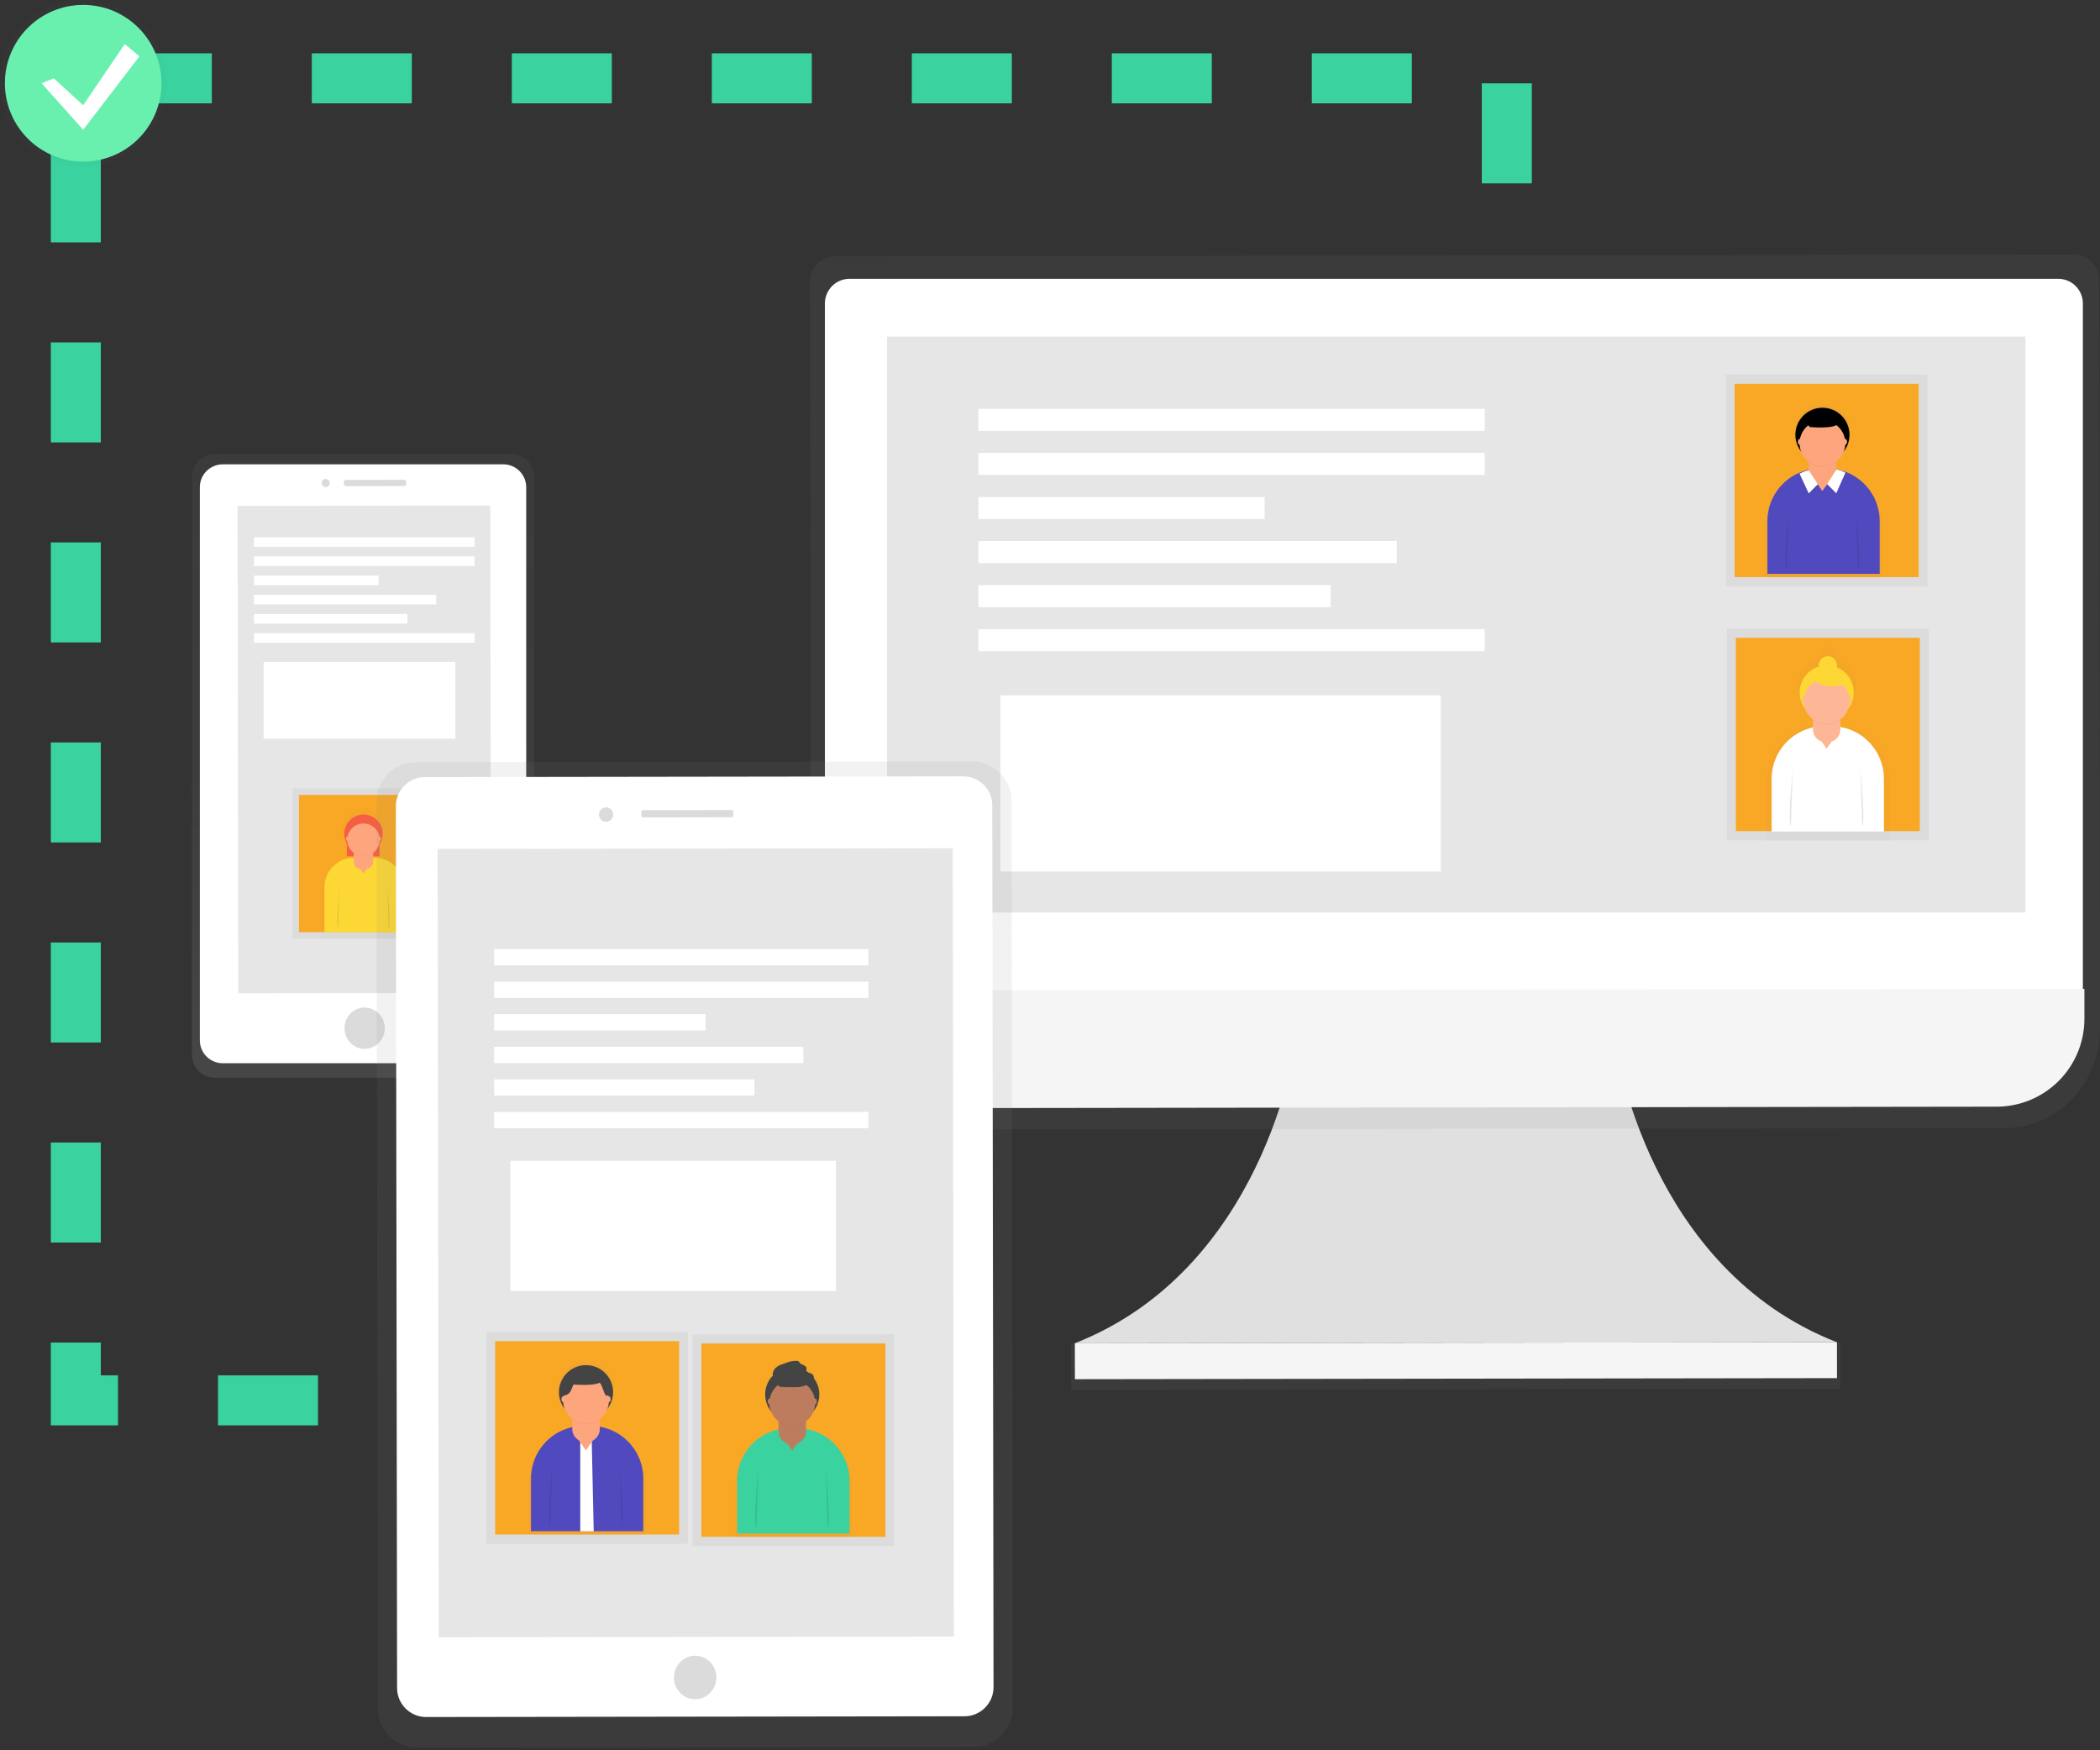 <svg width="252" height="210" viewBox="0 0 252 210" fill="none" xmlns="http://www.w3.org/2000/svg">
<rect x="0" y="0" width="252" height="210" fill="#333333" stroke="none"/>
<g clip-path="url(#clip0)">
<path d="M61.342 54.481H25.784C24.265 54.481 23.034 55.713 23.034 57.233V126.556C23.034 128.075 24.265 129.307 25.784 129.307H61.342C62.861 129.307 64.092 128.075 64.092 126.556V57.233C64.092 55.713 62.861 54.481 61.342 54.481Z" fill="url(#paint0_linear)"/>
<path d="M60.396 55.711H26.729C25.211 55.711 23.98 56.943 23.98 58.462V124.817C23.98 126.336 25.211 127.568 26.729 127.568H60.396C61.915 127.568 63.146 126.336 63.146 124.817V58.462C63.146 56.943 61.915 55.711 60.396 55.711Z" fill="white"/>
<path d="M58.835 60.656L28.512 60.699L28.594 119.175L58.917 119.133L58.835 60.656Z" fill="#E6E6E6"/>
<path d="M43.762 125.845C45.097 125.844 46.177 124.732 46.175 123.363C46.173 121.994 45.09 120.885 43.755 120.887C42.42 120.889 41.34 122 41.342 123.37C41.343 124.739 42.427 125.847 43.762 125.845Z" fill="#DBDBDB"/>
<path d="M39.079 58.45C39.346 58.449 39.562 58.227 39.562 57.954C39.562 57.68 39.345 57.459 39.077 57.459C38.81 57.459 38.594 57.681 38.594 57.955C38.594 58.229 38.812 58.45 39.079 58.45Z" fill="#DBDBDB"/>
<path d="M48.473 57.57L41.528 57.58C41.376 57.58 41.253 57.703 41.253 57.855L41.253 58.048C41.253 58.2 41.377 58.323 41.529 58.322L48.474 58.313C48.626 58.312 48.749 58.189 48.749 58.037L48.748 57.845C48.748 57.693 48.625 57.57 48.473 57.57Z" fill="#DBDBDB"/>
<path d="M52.298 94.588H35.13V112.627H52.298V94.588Z" fill="url(#paint1_linear)"/>
<path d="M51.553 95.372H35.877V111.843H51.553V95.372Z" fill="#F9A826"/>
<g opacity="0.5">
<path opacity="0.5" d="M44.902 102.837V102.526H45.727V100.933C45.977 100.553 46.12 100.114 46.144 99.66C46.167 99.206 46.068 98.754 45.858 98.351C45.648 97.948 45.334 97.608 44.949 97.367C44.564 97.126 44.122 96.993 43.668 96.98C43.214 96.968 42.764 97.077 42.367 97.297C41.969 97.516 41.637 97.838 41.405 98.229C41.174 98.62 41.051 99.066 41.049 99.521C41.047 99.975 41.167 100.422 41.396 100.815V102.526H42.306V102.892C41.191 103.2 40.208 103.865 39.507 104.785C38.807 105.706 38.427 106.831 38.426 107.988V112.627H49.01V107.988C49.009 106.791 48.602 105.629 47.856 104.693C47.11 103.758 46.068 103.103 44.902 102.837Z" fill="url(#paint2_linear)"/>
</g>
<path d="M45.542 99.607H41.624V102.743H45.542V99.607Z" fill="#F55F44"/>
<path d="M42.471 102.909H44.946C45.884 102.909 46.783 103.281 47.446 103.945C48.109 104.609 48.482 105.509 48.482 106.447V111.89H38.935V106.442C38.937 105.504 39.31 104.605 39.973 103.943C40.636 103.281 41.534 102.909 42.471 102.909Z" fill="#FDD835"/>
<path d="M43.92 101.34H43.312C42.834 101.34 42.446 101.728 42.446 102.207V103.401C42.446 103.88 42.834 104.268 43.312 104.268H43.92C44.398 104.268 44.786 103.88 44.786 103.401V102.207C44.786 101.728 44.398 101.34 43.92 101.34Z" fill="#FDA57D"/>
<path d="M43.169 104.18L43.607 104.818L44.066 104.18H43.169Z" fill="#FDA57D"/>
<path opacity="0.1" d="M40.733 106.486C40.733 106.486 40.269 111.114 40.568 111.414L40.733 106.486Z" fill="black"/>
<path opacity="0.1" d="M46.48 106.486C46.48 106.486 46.945 111.114 46.645 111.414L46.48 106.486Z" fill="black"/>
<path opacity="0.05" d="M43.618 102.763C44.033 102.763 44.438 102.63 44.773 102.383C44.729 102.108 44.589 101.857 44.377 101.676C44.165 101.495 43.896 101.396 43.618 101.395C43.339 101.396 43.07 101.495 42.859 101.676C42.647 101.857 42.507 102.108 42.463 102.383C42.797 102.63 43.202 102.763 43.618 102.763Z" fill="black"/>
<path d="M43.618 102.342C44.892 102.342 45.925 101.308 45.925 100.033C45.925 98.758 44.892 97.725 43.618 97.725C42.344 97.725 41.311 98.758 41.311 100.033C41.311 101.308 42.344 102.342 43.618 102.342Z" fill="#F55F44"/>
<path d="M43.618 102.705C44.694 102.705 45.567 101.831 45.567 100.754C45.567 99.677 44.694 98.803 43.618 98.803C42.541 98.803 41.668 99.677 41.668 100.754C41.668 101.831 42.541 102.705 43.618 102.705Z" fill="#FDA57D"/>
<path d="M41.663 100.875C41.739 100.875 41.8 100.764 41.8 100.627C41.8 100.491 41.739 100.38 41.663 100.38C41.587 100.38 41.525 100.491 41.525 100.627C41.525 100.764 41.587 100.875 41.663 100.875Z" fill="#FDA57D"/>
<path d="M45.575 100.875C45.651 100.875 45.713 100.764 45.713 100.627C45.713 100.491 45.651 100.38 45.575 100.38C45.499 100.38 45.438 100.491 45.438 100.627C45.438 100.764 45.499 100.875 45.575 100.875Z" fill="#FDA57D"/>
<path d="M56.945 64.458H30.483V65.608H56.945V64.458Z" fill="white"/>
<path d="M56.945 66.758H30.483V67.909H56.945V66.758Z" fill="white"/>
<path d="M45.441 69.061H30.483V70.212H45.441V69.061Z" fill="white"/>
<path d="M52.342 71.365H30.483V72.515H52.342V71.365Z" fill="white"/>
<path d="M48.892 73.668H30.483V74.818H48.892V73.668Z" fill="white"/>
<path d="M56.945 75.971H30.483V77.121H56.945V75.971Z" fill="white"/>
<path d="M54.647 79.424H31.635V88.633H54.647V79.424Z" fill="white"/>
<path d="M193.98 125.782C193.98 125.782 197.829 152.25 220.428 161.041L174.702 161.104L128.975 161.168C151.539 152.313 155.33 125.835 155.33 125.835L193.98 125.782Z" fill="#E0E0E0"/>
<path d="M220.836 161.035L128.52 161.164L128.527 166.756L220.844 166.627L220.836 161.035Z" fill="url(#paint3_linear)"/>
<path d="M220.435 161.036L128.982 161.164L128.988 165.478L220.441 165.35L220.435 161.036Z" fill="#F5F5F5"/>
<path d="M248.909 30.542L100.181 30.749C99.372 30.768 98.603 31.108 98.045 31.695C97.487 32.281 97.184 33.065 97.203 33.874L97.318 120.708V123.6C97.318 130.204 102.441 135.539 108.743 135.531L240.619 135.35C246.919 135.35 252.019 129.987 252.011 123.388V120.499L251.895 33.665C251.905 33.264 251.835 32.865 251.689 32.491C251.544 32.116 251.327 31.774 251.049 31.484C250.772 31.194 250.44 30.962 250.073 30.8C249.706 30.639 249.31 30.551 248.909 30.542Z" fill="url(#paint4_linear)"/>
<path d="M101.946 33.451H246.987C247.771 33.451 248.523 33.762 249.077 34.317C249.632 34.872 249.943 35.624 249.943 36.409V119.044H98.987V36.409C98.987 36.02 99.064 35.635 99.213 35.276C99.361 34.917 99.579 34.591 99.854 34.316C100.129 34.041 100.455 33.824 100.814 33.675C101.173 33.527 101.558 33.45 101.946 33.451Z" fill="white"/>
<path d="M239.607 132.78L109.725 132.958C108.341 132.96 106.971 132.689 105.692 132.161C104.413 131.633 103.25 130.858 102.27 129.88C101.291 128.902 100.513 127.741 99.982 126.462C99.451 125.184 99.176 123.813 99.174 122.428V118.851L250.13 118.642V122.219C250.132 123.604 249.862 124.976 249.334 126.256C248.807 127.536 248.032 128.7 247.055 129.681C246.078 130.661 244.917 131.44 243.639 131.971C242.361 132.503 240.991 132.778 239.607 132.78Z" fill="#F5F5F5"/>
<path d="M243.05 40.385H106.444V109.482H243.05V40.385Z" fill="#E6E6E6"/>
<path d="M231.29 44.941H207.109V70.349H231.29V44.941Z" fill="url(#paint5_linear)"/>
<path d="M230.239 46.047H208.16V69.246H230.239V46.047Z" fill="#F9A826"/>
<g opacity="0.5">
<path opacity="0.5" d="M220.709 56.363L220.434 56.264L220.418 56.289H220.401V55.54C220.401 55.448 220.394 55.356 220.379 55.265C220.824 54.937 221.165 54.487 221.361 53.969C221.746 53.47 221.983 52.872 222.046 52.244C222.109 51.617 221.995 50.984 221.717 50.418C221.439 49.851 221.008 49.374 220.473 49.041C219.938 48.708 219.32 48.531 218.689 48.531C218.059 48.531 217.441 48.708 216.906 49.041C216.371 49.374 215.94 49.851 215.662 50.418C215.383 50.984 215.269 51.617 215.332 52.244C215.395 52.872 215.633 53.47 216.018 53.969C216.213 54.487 216.554 54.937 217 55.265C216.985 55.356 216.978 55.448 216.978 55.54V56.366C215.502 56.773 214.201 57.654 213.274 58.873C212.347 60.092 211.844 61.581 211.844 63.113V69.251H225.812V63.104C225.813 61.578 225.314 60.092 224.393 58.875C223.472 57.658 222.178 56.776 220.709 56.363Z" fill="url(#paint6_linear)"/>
</g>
<path d="M218.405 56.212H219.257C220.929 56.212 222.533 56.877 223.715 58.06C224.898 59.243 225.562 60.848 225.562 62.521V68.85H212.089V62.521C212.089 61.692 212.252 60.87 212.57 60.104C212.887 59.338 213.353 58.642 213.939 58.056C214.526 57.47 215.222 57.005 215.989 56.689C216.755 56.372 217.576 56.21 218.405 56.212Z" fill="#514ABF"/>
<path d="M218.798 54.013H218.592C217.738 54.013 217.046 54.706 217.046 55.56V56.592C217.046 57.446 217.738 58.138 218.592 58.138H218.798C219.651 58.138 220.343 57.446 220.343 56.592V55.56C220.343 54.706 219.651 54.013 218.798 54.013Z" fill="#FDA57D"/>
<path opacity="0.05" d="M215.903 56.941L217.008 59.313L218.105 58.215L217.008 56.528L215.903 56.941Z" fill="black"/>
<path d="M215.941 56.825L217.041 59.197L218.141 58.097L217.041 56.413L216.535 56.567C216.485 56.582 216.437 56.6 216.389 56.622L215.941 56.825Z" fill="white"/>
<path opacity="0.05" d="M221.49 56.825L220.382 59.313L219.282 58.215L220.412 56.44L221.49 56.825Z" fill="black"/>
<path d="M221.451 56.71L220.352 59.186L219.252 58.086L220.382 56.311L220.588 56.371C220.812 56.435 221.031 56.513 221.245 56.605L221.451 56.71Z" fill="white"/>
<path d="M218.061 58.011L218.677 58.908L219.326 58.011H218.061Z" fill="#FDA57D"/>
<path opacity="0.1" d="M214.629 61.261C214.629 61.261 213.975 67.779 214.399 68.203L214.629 61.261Z" fill="black"/>
<path opacity="0.1" d="M222.724 61.261C222.724 61.261 223.379 67.779 222.955 68.203L222.724 61.261Z" fill="black"/>
<path opacity="0.05" d="M218.693 56.014C219.279 56.014 219.849 55.827 220.321 55.48C220.259 55.092 220.061 54.74 219.763 54.485C219.465 54.231 219.086 54.091 218.693 54.09C218.301 54.091 217.922 54.231 217.624 54.485C217.326 54.74 217.128 55.092 217.066 55.48C217.538 55.827 218.108 56.014 218.693 56.014Z" fill="black"/>
<path d="M218.694 55.419C220.487 55.419 221.941 53.964 221.941 52.17C221.941 50.375 220.487 48.92 218.694 48.92C216.9 48.92 215.446 50.375 215.446 52.17C215.446 53.964 216.9 55.419 218.694 55.419Z" fill="black"/>
<path d="M218.693 55.937C220.211 55.937 221.44 54.706 221.44 53.188C221.44 51.67 220.211 50.439 218.693 50.439C217.176 50.439 215.947 51.67 215.947 53.188C215.947 54.706 217.176 55.937 218.693 55.937Z" fill="#FDA57D"/>
<path opacity="0.05" d="M216.48 50.464L217.173 51.311C217.173 51.311 220.217 51.586 220.563 50.888C220.91 50.189 218.559 49.691 218.559 49.691L216.48 50.464Z" fill="black"/>
<path d="M216.48 50.387L217.173 51.234C217.173 51.234 220.217 51.509 220.563 50.81C220.91 50.111 218.559 49.614 218.559 49.614L216.48 50.387Z" fill="black"/>
<path d="M215.941 53.356C216.047 53.356 216.134 53.2 216.134 53.009C216.134 52.818 216.047 52.662 215.941 52.662C215.835 52.662 215.749 52.818 215.749 53.009C215.749 53.2 215.835 53.356 215.941 53.356Z" fill="#FDA57D"/>
<path d="M221.451 53.356C221.558 53.356 221.644 53.2 221.644 53.009C221.644 52.818 221.558 52.662 221.451 52.662C221.345 52.662 221.259 52.818 221.259 53.009C221.259 53.2 221.345 53.356 221.451 53.356Z" fill="#FDA57D"/>
<path d="M231.43 75.42H207.249V100.828H231.43V75.42Z" fill="url(#paint7_linear)"/>
<path d="M230.38 76.524H208.3V99.722H230.38V76.524Z" fill="#F9A826"/>
<g opacity="0.5">
<path opacity="0.5" d="M221.009 86.977V86.124C221.009 86.083 221.009 86.039 221.009 85.997C221.476 85.647 221.833 85.169 222.037 84.622C222.375 84.183 222.607 83.671 222.715 83.128C222.823 82.584 222.803 82.023 222.658 81.488C222.513 80.953 222.246 80.459 221.879 80.045C221.511 79.63 221.052 79.307 220.539 79.099C220.578 78.925 220.578 78.744 220.54 78.569C220.502 78.394 220.426 78.23 220.317 78.088C220.208 77.946 220.07 77.83 219.911 77.747C219.753 77.665 219.578 77.618 219.399 77.61C219.221 77.603 219.043 77.634 218.878 77.703C218.713 77.772 218.565 77.876 218.444 78.009C218.324 78.141 218.234 78.298 218.181 78.469C218.128 78.64 218.114 78.82 218.138 78.998C217.584 79.168 217.079 79.471 216.667 79.879C216.255 80.288 215.949 80.79 215.773 81.343C215.598 81.896 215.559 82.484 215.66 83.055C215.761 83.627 215.999 84.165 216.354 84.624C216.557 85.172 216.914 85.65 217.382 86C217.382 86.041 217.382 86.083 217.382 86.127V87.029C215.847 87.324 214.462 88.144 213.465 89.349C212.468 90.554 211.921 92.069 211.918 93.633V100.872H226.794V93.644C226.794 92.022 226.208 90.454 225.145 89.23C224.082 88.005 222.614 87.205 221.009 86.977Z" fill="url(#paint8_linear)"/>
</g>
<path d="M218.913 87.131H219.766C220.594 87.131 221.414 87.294 222.179 87.611C222.944 87.928 223.639 88.393 224.224 88.979C224.81 89.565 225.274 90.26 225.591 91.026C225.908 91.791 226.071 92.612 226.071 93.44V99.769H212.598V93.44C212.598 91.767 213.262 90.162 214.444 88.979C215.627 87.796 217.23 87.131 218.902 87.131H218.913Z" fill="white"/>
<path d="M219.304 84.933H219.098C218.244 84.933 217.552 85.625 217.552 86.479V87.511C217.552 88.365 218.244 89.057 219.098 89.057H219.304C220.157 89.057 220.849 88.365 220.849 87.511V86.479C220.849 85.625 220.157 84.933 219.304 84.933Z" fill="#FDB797"/>
<path d="M218.57 88.931L219.186 89.828L219.832 88.931H218.57Z" fill="#FDB797"/>
<path opacity="0.1" d="M215.138 92.177C215.138 92.177 214.484 98.696 214.907 99.12L215.138 92.177Z" fill="black"/>
<path opacity="0.1" d="M223.233 92.177C223.233 92.177 223.888 98.696 223.464 99.12L223.233 92.177Z" fill="black"/>
<path opacity="0.05" d="M219.213 86.933C219.799 86.933 220.369 86.746 220.841 86.399C220.779 86.012 220.581 85.659 220.283 85.405C219.984 85.15 219.605 85.01 219.213 85.01C218.817 85.005 218.433 85.142 218.13 85.397C217.827 85.653 217.626 86.008 217.563 86.399C218.041 86.751 218.62 86.938 219.213 86.933Z" fill="black"/>
<path d="M219.202 86.339C220.996 86.339 222.45 84.884 222.45 83.089C222.45 81.294 220.996 79.839 219.202 79.839C217.409 79.839 215.955 81.294 215.955 83.089C215.955 84.884 217.409 86.339 219.202 86.339Z" fill="#FDD835"/>
<path d="M219.202 86.856C220.719 86.856 221.949 85.625 221.949 84.107C221.949 82.589 220.719 81.358 219.202 81.358C217.685 81.358 216.455 82.589 216.455 84.107C216.455 85.625 217.685 86.856 219.202 86.856Z" fill="#FDB797"/>
<path d="M216.447 84.275C216.553 84.275 216.639 84.12 216.639 83.928C216.639 83.737 216.553 83.582 216.447 83.582C216.341 83.582 216.255 83.737 216.255 83.928C216.255 84.12 216.341 84.275 216.447 84.275Z" fill="#FDB797"/>
<path d="M221.96 84.275C222.066 84.275 222.153 84.12 222.153 83.928C222.153 83.737 222.066 83.582 221.96 83.582C221.854 83.582 221.768 83.737 221.768 83.928C221.768 84.12 221.854 84.275 221.96 84.275Z" fill="#FDB797"/>
<path d="M219.34 80.943C219.949 80.943 220.442 80.449 220.442 79.839C220.442 79.23 219.949 78.736 219.34 78.736C218.731 78.736 218.237 79.23 218.237 79.839C218.237 80.449 218.731 80.943 219.34 80.943Z" fill="#FDD835"/>
<path d="M217.132 80.943C217.132 80.943 218.232 83.144 221.548 82.043L220.448 80.943H217.132Z" fill="#FDD835"/>
<path d="M178.175 49.055H117.413V51.699H178.175V49.055Z" fill="white"/>
<path d="M178.175 54.341H117.413V56.985H178.175V54.341Z" fill="white"/>
<path d="M151.756 59.629H117.413V62.273H151.756V59.629Z" fill="white"/>
<path d="M167.608 64.915H117.413V67.559H167.608V64.915Z" fill="white"/>
<path d="M159.68 70.203H117.413V72.848H159.68V70.203Z" fill="white"/>
<path d="M178.175 75.489H117.413V78.133H178.175V75.489Z" fill="white"/>
<path d="M172.89 83.422H120.055V104.571H172.89V83.422Z" fill="white"/>
<path d="M38.16 168.019H9.099V9.399H180.817V22.618" stroke="#3AD29F" stroke-width="6" stroke-miterlimit="10" stroke-dasharray="12 12"/>
<g opacity="0.5">
<path opacity="0.5" d="M9.981 19.976C15.494 19.976 19.962 15.505 19.962 9.988C19.962 4.472 15.494 0 9.981 0C4.469 0 0 4.472 0 9.988C0 15.505 4.469 19.976 9.981 19.976Z" fill="url(#paint9_linear)"/>
</g>
<path d="M9.981 19.387C15.169 19.387 19.374 15.179 19.374 9.988C19.374 4.797 15.169 0.589 9.981 0.589C4.794 0.589 0.588 4.797 0.588 9.988C0.588 15.179 4.794 19.387 9.981 19.387Z" fill="#69F0AE"/>
<path d="M6.459 9.399L9.981 12.63L14.969 5.286L16.732 6.755L9.981 15.568L4.991 9.988L6.459 9.399Z" fill="white"/>
<path d="M116.665 91.36L49.898 91.453C47.291 91.457 45.18 93.575 45.183 96.184L45.335 204.954C45.339 207.563 47.455 209.675 50.063 209.671L116.83 209.578C119.437 209.574 121.548 207.456 121.544 204.847L121.393 96.078C121.389 93.469 119.272 91.356 116.665 91.36Z" fill="url(#paint10_linear)"/>
<path d="M116.336 100.391L50.524 100.483L50.662 199.635L116.475 199.544L116.336 100.391Z" fill="url(#paint11_linear)"/>
<path d="M115.584 93.147L50.984 93.237C49.058 93.24 47.499 94.804 47.502 96.731L47.65 202.526C47.652 204.453 49.215 206.013 51.141 206.01L115.741 205.92C117.667 205.917 119.226 204.353 119.223 202.426L119.075 96.631C119.073 94.704 117.51 93.144 115.584 93.147Z" fill="white"/>
<path d="M114.328 101.767L52.519 101.853L52.651 196.441L114.46 196.355L114.328 101.767Z" fill="#E6E6E6"/>
<path d="M83.422 203.877C84.828 203.877 85.968 202.708 85.968 201.266C85.968 199.824 84.828 198.655 83.422 198.655C82.016 198.655 80.876 199.824 80.876 201.266C80.876 202.708 82.016 203.877 83.422 203.877Z" fill="#DBDBDB"/>
<path d="M72.725 98.603C73.194 98.602 73.574 98.213 73.573 97.732C73.572 97.252 73.191 96.863 72.722 96.864C72.253 96.865 71.873 97.254 71.874 97.735C71.874 98.215 72.255 98.604 72.725 98.603Z" fill="#DBDBDB"/>
<path d="M87.796 97.19L77.177 97.204C77.062 97.205 76.968 97.299 76.968 97.414L76.969 97.865C76.969 97.981 77.063 98.074 77.178 98.074L87.797 98.059C87.913 98.059 88.006 97.965 88.006 97.85L88.005 97.398C88.005 97.283 87.912 97.189 87.796 97.19Z" fill="#DBDBDB"/>
<path d="M107.297 160.086H83.117V185.494H107.297V160.086Z" fill="url(#paint12_linear)"/>
<path d="M106.246 161.192H84.167V184.391H106.246V161.192Z" fill="#F9A826"/>
<g opacity="0.5">
<path opacity="0.5" d="M97.085 171.511L96.81 171.412L96.793 171.436H96.777V170.688C96.777 170.596 96.769 170.504 96.755 170.413C97.2 170.085 97.541 169.635 97.736 169.117C98.121 168.617 98.359 168.02 98.422 167.392C98.485 166.764 98.371 166.131 98.093 165.565C97.815 164.999 97.384 164.522 96.849 164.189C96.313 163.855 95.695 163.678 95.065 163.678C94.435 163.678 93.817 163.855 93.282 164.189C92.746 164.522 92.315 164.999 92.037 165.565C91.759 166.131 91.645 166.764 91.708 167.392C91.771 168.02 92.009 168.617 92.394 169.117C92.589 169.635 92.93 170.085 93.375 170.413C93.361 170.504 93.353 170.596 93.353 170.688V171.513C91.878 171.921 90.577 172.802 89.65 174.02C88.722 175.239 88.22 176.728 88.22 178.26V184.399H102.202V178.249C102.201 176.721 101.7 175.235 100.776 174.018C99.852 172.802 98.556 171.921 97.085 171.511Z" fill="url(#paint13_linear)"/>
</g>
<path d="M94.781 171.356H95.633C97.305 171.356 98.909 172.021 100.091 173.204C101.274 174.388 101.938 175.992 101.938 177.666V183.994H88.465V177.666C88.465 176.836 88.628 176.015 88.945 175.249C89.263 174.483 89.728 173.787 90.315 173.201C90.902 172.614 91.598 172.15 92.364 171.834C93.13 171.517 93.952 171.355 94.781 171.356Z" fill="#3AD29F"/>
<path d="M95.174 169.158H94.967C94.114 169.158 93.422 169.85 93.422 170.704V171.736C93.422 172.59 94.114 173.283 94.967 173.283H95.174C96.027 173.283 96.719 172.59 96.719 171.736V170.704C96.719 169.85 96.027 169.158 95.174 169.158Z" fill="#BE7C5E"/>
<path d="M94.437 173.156L95.053 174.053L95.702 173.156H94.437Z" fill="#BE7C5E"/>
<path opacity="0.1" d="M91.005 176.406C91.005 176.406 90.351 182.924 90.774 183.348L91.005 176.406Z" fill="black"/>
<path opacity="0.1" d="M99.1 176.406C99.1 176.406 99.755 182.924 99.331 183.348L99.1 176.406Z" fill="black"/>
<path opacity="0.05" d="M95.069 171.147C95.655 171.147 96.225 170.96 96.697 170.614C96.635 170.226 96.437 169.874 96.139 169.619C95.84 169.364 95.461 169.224 95.069 169.224C94.677 169.224 94.298 169.364 94 169.619C93.701 169.874 93.504 170.226 93.441 170.614C93.913 170.96 94.484 171.147 95.069 171.147Z" fill="black"/>
<path d="M95.069 170.564C96.863 170.564 98.317 169.109 98.317 167.314C98.317 165.52 96.863 164.065 95.069 164.065C93.276 164.065 91.822 165.52 91.822 167.314C91.822 169.109 93.276 170.564 95.069 170.564Z" fill="#444444"/>
<path d="M95.069 171.081C96.586 171.081 97.816 169.851 97.816 168.333C97.816 166.814 96.586 165.584 95.069 165.584C93.552 165.584 92.322 166.814 92.322 168.333C92.322 169.851 93.552 171.081 95.069 171.081Z" fill="#BE7C5E"/>
<path opacity="0.05" d="M92.856 165.608L93.549 166.456C93.549 166.456 96.593 166.731 96.939 166.032C97.285 165.333 94.934 164.835 94.934 164.835L92.856 165.608Z" fill="black"/>
<path d="M92.856 165.531L93.549 166.379C93.549 166.379 96.593 166.654 96.939 165.955C97.285 165.256 94.934 164.758 94.934 164.758L92.856 165.531Z" fill="#444444"/>
<path d="M92.317 168.5C92.423 168.5 92.509 168.345 92.509 168.154C92.509 167.962 92.423 167.807 92.317 167.807C92.21 167.807 92.124 167.962 92.124 168.154C92.124 168.345 92.21 168.5 92.317 168.5Z" fill="#BE7C5E"/>
<path d="M97.827 168.5C97.933 168.5 98.02 168.345 98.02 168.154C98.02 167.962 97.933 167.807 97.827 167.807C97.721 167.807 97.635 167.962 97.635 168.154C97.635 168.345 97.721 168.5 97.827 168.5Z" fill="#BE7C5E"/>
<path d="M92.922 164.293C93.137 164.019 93.433 163.819 93.769 163.724C94.376 163.482 95.009 163.234 95.66 163.278C95.724 163.277 95.786 163.295 95.839 163.33C95.883 163.377 95.919 163.43 95.946 163.487C96.144 163.781 96.7 163.762 96.771 164.109C96.79 164.222 96.744 164.343 96.771 164.453C96.843 164.728 97.23 164.701 97.459 164.857C97.58 164.967 97.654 165.12 97.664 165.284C97.674 165.447 97.62 165.608 97.514 165.732C97.287 165.973 96.994 166.139 96.672 166.211C96.107 166.428 95.493 166.482 94.899 166.368C94.066 166.151 92.116 165.611 92.922 164.293Z" fill="#444444"/>
<path d="M82.55 159.811H58.37V185.219H82.55V159.811Z" fill="url(#paint14_linear)"/>
<path d="M81.5 160.917H59.42V184.115H81.5V160.917Z" fill="#F9A826"/>
<g opacity="0.5">
<path opacity="0.5" d="M72.338 171.235L72.063 171.136L72.046 171.161H72.03V170.413C72.03 170.321 72.022 170.229 72.008 170.138C72.453 169.81 72.794 169.359 72.99 168.842C73.375 168.342 73.612 167.745 73.675 167.117C73.738 166.489 73.624 165.856 73.346 165.29C73.068 164.724 72.637 164.247 72.102 163.913C71.567 163.58 70.949 163.403 70.318 163.403C69.688 163.403 69.07 163.58 68.535 163.913C67.999 164.247 67.569 164.724 67.29 165.29C67.012 165.856 66.898 166.489 66.961 167.117C67.024 167.745 67.262 168.342 67.647 168.842C67.842 169.359 68.183 169.81 68.629 170.138C68.614 170.229 68.606 170.321 68.606 170.413V171.238C67.131 171.646 65.83 172.527 64.903 173.745C63.975 174.964 63.473 176.453 63.473 177.985V184.124H77.455V177.974C77.454 176.446 76.953 174.96 76.029 173.743C75.105 172.526 73.809 171.646 72.338 171.235Z" fill="url(#paint15_linear)"/>
</g>
<path d="M70.034 171.081H70.886C71.714 171.081 72.534 171.244 73.299 171.562C74.064 171.879 74.759 172.343 75.344 172.929C75.93 173.515 76.394 174.211 76.711 174.976C77.028 175.742 77.191 176.562 77.191 177.391V183.719H63.718V177.391C63.718 176.561 63.881 175.74 64.199 174.974C64.516 174.207 64.982 173.511 65.568 172.925C66.155 172.339 66.851 171.875 67.617 171.558C68.384 171.242 69.205 171.08 70.034 171.081Z" fill="#514ABF"/>
<path d="M70.427 168.883H70.221C69.367 168.883 68.675 169.575 68.675 170.429V171.461C68.675 172.315 69.367 173.007 70.221 173.007H70.427C71.28 173.007 71.972 172.315 71.972 171.461V170.429C71.972 169.575 71.28 168.883 70.427 168.883Z" fill="#FDA57D"/>
<path opacity="0.1" d="M66.258 176.13C66.258 176.13 65.604 182.649 66.027 183.073L66.258 176.13Z" fill="black"/>
<path opacity="0.1" d="M74.353 176.13C74.353 176.13 75.008 182.649 74.584 183.073L74.353 176.13Z" fill="black"/>
<path opacity="0.05" d="M70.322 170.872C70.908 170.872 71.478 170.685 71.95 170.338C71.888 169.951 71.69 169.598 71.392 169.344C71.094 169.089 70.714 168.949 70.322 168.949C69.93 168.949 69.551 169.089 69.253 169.344C68.954 169.598 68.757 169.951 68.695 170.338C69.166 170.685 69.737 170.872 70.322 170.872Z" fill="black"/>
<path d="M70.322 170.289C72.116 170.289 73.57 168.834 73.57 167.039C73.57 165.245 72.116 163.79 70.322 163.79C68.529 163.79 67.075 165.245 67.075 167.039C67.075 168.834 68.529 170.289 70.322 170.289Z" fill="#444444"/>
<path d="M70.322 170.806C71.839 170.806 73.069 169.576 73.069 168.057C73.069 166.539 71.839 165.309 70.322 165.309C68.805 165.309 67.575 166.539 67.575 168.057C67.575 169.576 68.805 170.806 70.322 170.806Z" fill="#FDA57D"/>
<path opacity="0.05" d="M68.109 165.333L68.802 166.181C68.802 166.181 71.846 166.456 72.192 165.757C72.538 165.058 70.188 164.56 70.188 164.56L68.109 165.333Z" fill="black"/>
<path d="M68.109 165.256L68.802 166.104C68.802 166.104 71.846 166.379 72.192 165.68C72.538 164.981 70.188 164.483 70.188 164.483L68.109 165.256Z" fill="#444444"/>
<path d="M67.57 168.225C67.676 168.225 67.762 168.07 67.762 167.879C67.762 167.687 67.676 167.532 67.57 167.532C67.464 167.532 67.377 167.687 67.377 167.879C67.377 168.07 67.464 168.225 67.57 168.225Z" fill="#FDA57D"/>
<path d="M73.08 168.225C73.186 168.225 73.273 168.07 73.273 167.879C73.273 167.687 73.186 167.532 73.08 167.532C72.974 167.532 72.888 167.687 72.888 167.879C72.888 168.07 72.974 168.225 73.08 168.225Z" fill="#FDA57D"/>
<path d="M104.204 113.868H59.294V115.822H104.204V113.868Z" fill="white"/>
<path d="M104.204 117.775H59.294V119.729H104.204V117.775Z" fill="white"/>
<path d="M84.678 121.682H59.294V123.636H84.678V121.682Z" fill="white"/>
<path d="M96.394 125.592H59.294V127.546H96.394V125.592Z" fill="white"/>
<path d="M90.535 129.5H59.294V131.453H90.535V129.5Z" fill="white"/>
<path d="M104.204 133.407H59.294V135.36H104.204V133.407Z" fill="white"/>
<path d="M100.299 139.271H61.246V154.902H100.299V139.271Z" fill="white"/>
<path d="M68.414 167.02C68.553 166.775 68.668 166.517 68.758 166.25C68.904 165.933 69.134 165.663 69.424 165.47C69.713 165.276 70.051 165.167 70.399 165.153C70.747 165.139 71.092 165.222 71.395 165.392C71.699 165.563 71.95 165.813 72.121 166.117C72.346 166.522 72.42 167.001 72.671 167.391C72.706 167.418 72.747 167.437 72.79 167.447C72.833 167.457 72.878 167.458 72.921 167.45C72.965 167.442 73.007 167.425 73.043 167.401C73.08 167.376 73.112 167.344 73.135 167.306C73.179 167.227 73.204 167.139 73.209 167.048C73.214 166.958 73.2 166.867 73.165 166.783C73.108 166.613 73.011 166.456 72.948 166.288C72.885 166.015 72.793 165.749 72.673 165.496C72.526 165.304 72.338 165.147 72.123 165.036C71.516 164.662 70.812 164.274 70.124 164.486C69.892 164.565 69.673 164.677 69.473 164.819L68.598 165.369C68.317 165.527 68.066 165.732 67.856 165.977C67.666 166.225 67.306 166.965 67.474 167.284C67.672 167.647 68.241 167.248 68.414 167.02Z" fill="#444444"/>
<path d="M69.632 172.798V183.73H71.246L71.007 172.798H69.632Z" fill="white"/>
<path d="M69.363 172.65L70.298 174.012L71.282 172.65H69.363Z" fill="#FDA57D"/>
</g>
<defs>
<linearGradient id="paint0_linear" x1="43.566" y1="129.787" x2="43.566" y2="54.722" gradientUnits="userSpaceOnUse">
<stop stop-color="#808080" stop-opacity="0.25"/>
<stop offset="0.54" stop-color="#808080" stop-opacity="0.12"/>
<stop offset="1" stop-color="#808080" stop-opacity="0.1"/>
</linearGradient>
<linearGradient id="paint1_linear" x1="2764.63" y1="7478.43" x2="2764.63" y2="6295.77" gradientUnits="userSpaceOnUse">
<stop stop-color="#808080" stop-opacity="0.25"/>
<stop offset="0.54" stop-color="#808080" stop-opacity="0.12"/>
<stop offset="1" stop-color="#808080" stop-opacity="0.1"/>
</linearGradient>
<linearGradient id="paint2_linear" x1="3221.38" y1="7581.67" x2="3221.38" y2="6691.77" gradientUnits="userSpaceOnUse">
<stop stop-color="#808080" stop-opacity="0.25"/>
<stop offset="0.54" stop-color="#808080" stop-opacity="0.12"/>
<stop offset="1" stop-color="#808080" stop-opacity="0.1"/>
</linearGradient>
<linearGradient id="paint3_linear" x1="71840.9" y1="3835.63" x2="71840.7" y2="3721.96" gradientUnits="userSpaceOnUse">
<stop stop-color="#808080" stop-opacity="0.25"/>
<stop offset="0.54" stop-color="#808080" stop-opacity="0.12"/>
<stop offset="1" stop-color="#808080" stop-opacity="0.1"/>
</linearGradient>
<linearGradient id="paint4_linear" x1="120362" y1="61384.3" x2="120362" y2="21243.4" gradientUnits="userSpaceOnUse">
<stop stop-color="#808080" stop-opacity="0.25"/>
<stop offset="0.54" stop-color="#808080" stop-opacity="0.12"/>
<stop offset="1" stop-color="#808080" stop-opacity="0.1"/>
</linearGradient>
<linearGradient id="paint5_linear" x1="19483.5" y1="6541" x2="19483.5" y2="4194.82" gradientUnits="userSpaceOnUse">
<stop stop-color="#808080" stop-opacity="0.25"/>
<stop offset="0.54" stop-color="#808080" stop-opacity="0.12"/>
<stop offset="1" stop-color="#808080" stop-opacity="0.1"/>
</linearGradient>
<linearGradient id="paint6_linear" x1="12953.5" y1="5912.87" x2="13663.8" y2="5912.87" gradientUnits="userSpaceOnUse">
<stop stop-color="#808080" stop-opacity="0.25"/>
<stop offset="0.54" stop-color="#808080" stop-opacity="0.12"/>
<stop offset="1" stop-color="#808080" stop-opacity="0.1"/>
</linearGradient>
<linearGradient id="paint7_linear" x1="19496" y1="9385.91" x2="19496" y2="7039.74" gradientUnits="userSpaceOnUse">
<stop stop-color="#808080" stop-opacity="0.25"/>
<stop offset="0.54" stop-color="#808080" stop-opacity="0.12"/>
<stop offset="1" stop-color="#808080" stop-opacity="0.1"/>
</linearGradient>
<linearGradient id="paint8_linear" x1="14187" y1="10212" x2="14187" y2="8246.04" gradientUnits="userSpaceOnUse">
<stop stop-color="#808080" stop-opacity="0.25"/>
<stop offset="0.54" stop-color="#808080" stop-opacity="0.12"/>
<stop offset="1" stop-color="#808080" stop-opacity="0.1"/>
</linearGradient>
<linearGradient id="paint9_linear" x1="724.637" y1="1450.08" x2="724.637" y2="0" gradientUnits="userSpaceOnUse">
<stop stop-color="#808080" stop-opacity="0.25"/>
<stop offset="0.54" stop-color="#808080" stop-opacity="0.12"/>
<stop offset="1" stop-color="#808080" stop-opacity="0.1"/>
</linearGradient>
<linearGradient id="paint10_linear" x1="34075.8" y1="100050" x2="34004.5" y2="49026.2" gradientUnits="userSpaceOnUse">
<stop stop-color="#808080" stop-opacity="0.25"/>
<stop offset="0.54" stop-color="#808080" stop-opacity="0.12"/>
<stop offset="1" stop-color="#808080" stop-opacity="0.1"/>
</linearGradient>
<linearGradient id="paint11_linear" x1="83.574" y1="200.596" x2="83.435" y2="100.987" gradientUnits="userSpaceOnUse">
<stop stop-opacity="0.09"/>
<stop offset="0.55" stop-opacity="0.07"/>
<stop offset="1" stop-opacity="0.02"/>
</linearGradient>
<linearGradient id="paint12_linear" x1="8455.59" y1="17288.6" x2="8455.59" y2="14942.4" gradientUnits="userSpaceOnUse">
<stop stop-color="#808080" stop-opacity="0.25"/>
<stop offset="0.54" stop-color="#808080" stop-opacity="0.12"/>
<stop offset="1" stop-color="#808080" stop-opacity="0.1"/>
</linearGradient>
<linearGradient id="paint13_linear" x1="6556.14" y1="14699" x2="7267.12" y2="14699" gradientUnits="userSpaceOnUse">
<stop stop-color="#808080" stop-opacity="0.25"/>
<stop offset="0.54" stop-color="#808080" stop-opacity="0.12"/>
<stop offset="1" stop-color="#808080" stop-opacity="0.1"/>
</linearGradient>
<linearGradient id="paint14_linear" x1="6254.61" y1="17262.9" x2="6254.61" y2="14916.7" gradientUnits="userSpaceOnUse">
<stop stop-color="#808080" stop-opacity="0.25"/>
<stop offset="0.54" stop-color="#808080" stop-opacity="0.12"/>
<stop offset="1" stop-color="#808080" stop-opacity="0.1"/>
</linearGradient>
<linearGradient id="paint15_linear" x1="5273.01" y1="14678" x2="5984" y2="14678" gradientUnits="userSpaceOnUse">
<stop stop-color="#808080" stop-opacity="0.25"/>
<stop offset="0.54" stop-color="#808080" stop-opacity="0.12"/>
<stop offset="1" stop-color="#808080" stop-opacity="0.1"/>
</linearGradient>
<clipPath id="clip0">
<rect width="252" height="209.669" fill="white"/>
</clipPath>
</defs>
</svg>
